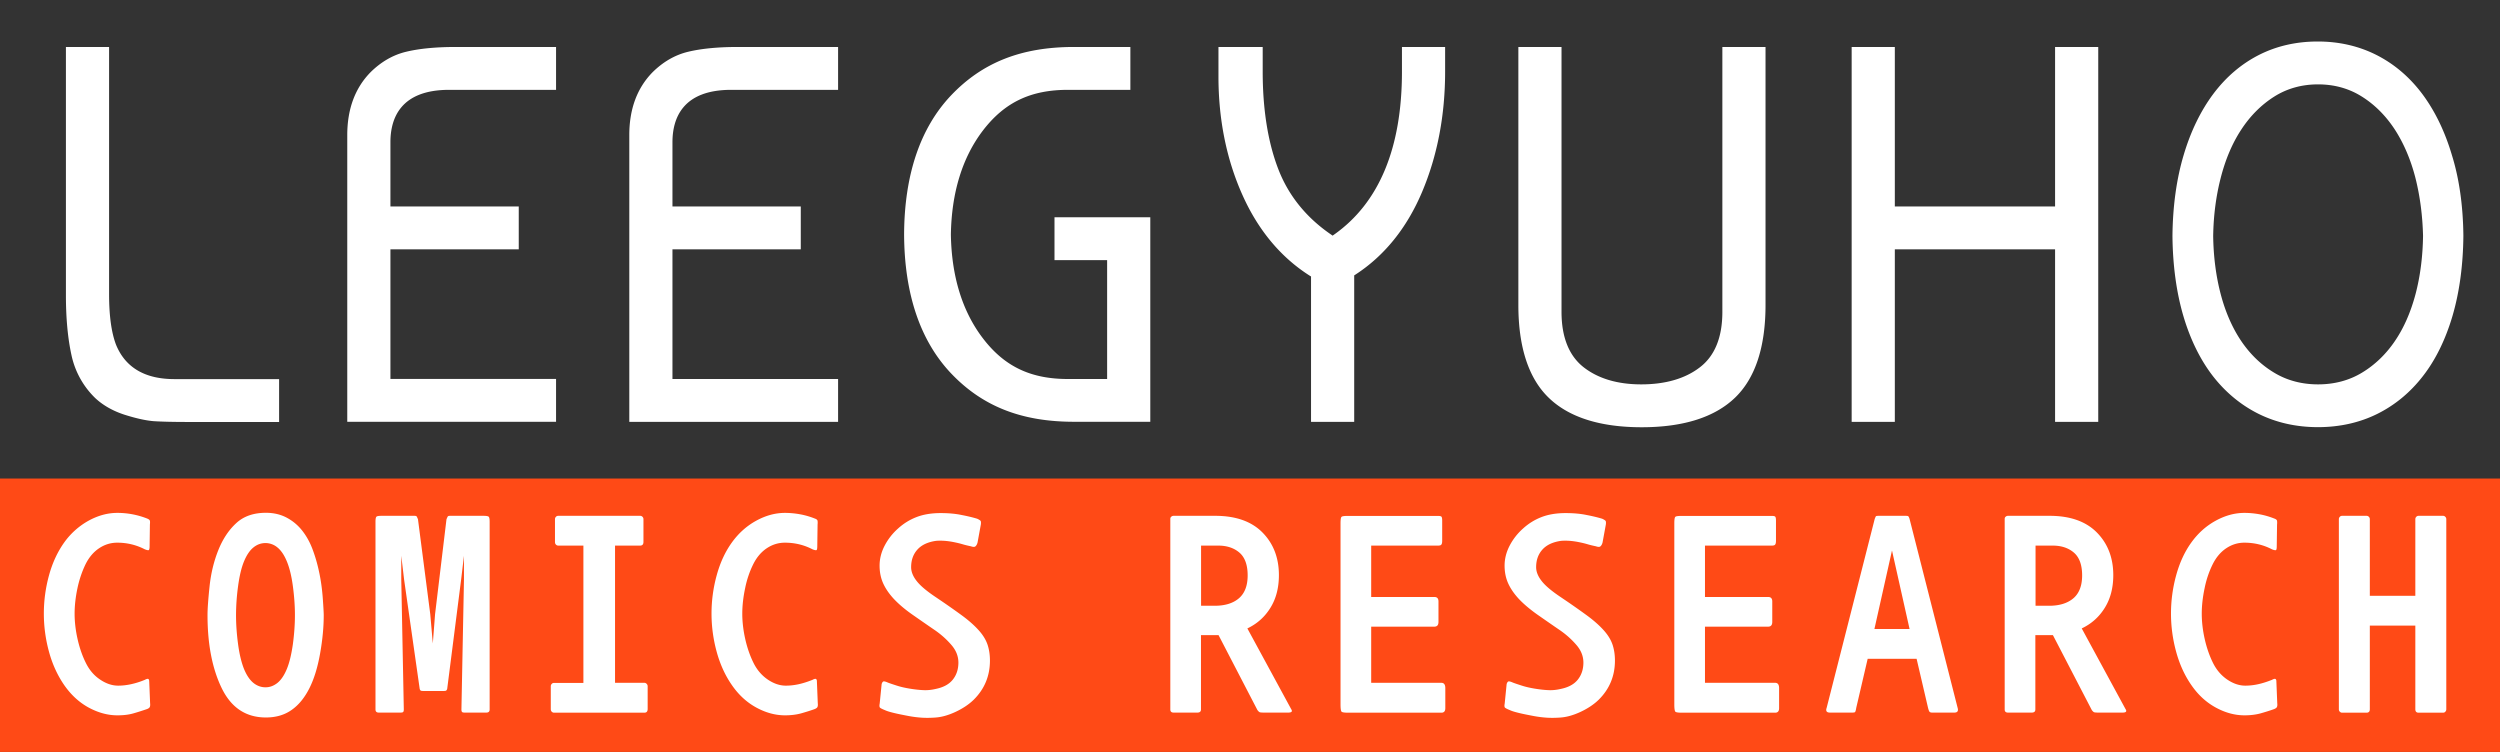 <svg id="BI-type_S" xmlns="http://www.w3.org/2000/svg" viewBox="0 0 256 77">
  <rect x="0" y="0" width="256" height="77" fill="#333333" stroke="none"/>
  <defs>
    <style>
      #BG{fill:#ff4a16}#comicsresearch,#leegyuho{fill:#fff}
    </style>
  </defs>
  <path id="BG" d="M0 49h256v28H0z"/>
  <path id="comicsresearch" d="M7.93 60.24c-.19.9-.29 1.77-.29 2.6 0 .83.1 1.71.31 2.63.21.92.5 1.74.86 2.45.36.72.85 1.28 1.46 1.68.61.41 1.22.61 1.83.61.44 0 .88-.05 1.33-.15.45-.1.91-.24 1.39-.44.19-.1.31-.13.37-.09.06.04.09.12.09.23l.09 2.24c.02.17.01.3-.03.39-.04.09-.13.16-.29.22-.44.15-.9.3-1.39.44-.49.14-1.03.2-1.64.2-.99 0-1.97-.27-2.95-.8-.97-.53-1.8-1.3-2.49-2.29-.69-1-1.21-2.13-1.56-3.41a14.764 14.764 0 0 1 0-7.84c.35-1.28.87-2.39 1.54-3.34a7.6 7.6 0 0 1 2.49-2.24c.98-.54 1.97-.81 2.96-.81a8.29 8.29 0 0 1 3.06.58c.15.06.24.13.27.2.03.08.03.21.01.41l-.03 2.21c0 .27-.04.41-.11.42-.08.01-.21-.02-.4-.1-.88-.45-1.81-.67-2.8-.67-.67 0-1.29.19-1.86.57-.57.38-1.04.93-1.4 1.66-.35.73-.63 1.54-.82 2.44zm25.13 1.12c.06.87.09 1.41.09 1.63 0 1.2-.12 2.51-.37 3.92-.25 1.41-.61 2.6-1.1 3.57-.49.97-1.09 1.71-1.82 2.22-.72.51-1.6.77-2.63.77-2.04 0-3.55-1-4.52-2.99-.97-1.99-1.46-4.49-1.46-7.49 0-.64.07-1.62.21-2.95.14-1.33.44-2.56.89-3.69s1.06-2.06 1.83-2.77c.77-.72 1.79-1.07 3.05-1.07.8 0 1.52.17 2.15.51.63.34 1.16.79 1.6 1.36.44.57.8 1.23 1.07 1.99.28.76.5 1.56.67 2.41.17.84.28 1.71.34 2.58zm-2.86 1.62c0-.93-.07-1.92-.21-2.96-.14-1.05-.35-1.89-.62-2.54-.27-.65-.59-1.12-.96-1.42a1.9 1.9 0 0 0-1.22-.45c-.46 0-.87.15-1.24.45-.37.3-.69.77-.96 1.42-.27.65-.47 1.5-.61 2.54a22.38 22.38 0 0 0-.21 2.96c0 .95.07 1.95.21 2.99.14 1.05.35 1.89.61 2.54.27.65.59 1.12.96 1.42.37.3.79.45 1.24.45.44 0 .84-.15 1.22-.45.37-.3.69-.77.96-1.42.27-.65.47-1.5.62-2.54.14-1.04.21-2.04.21-2.99zm19.29-10.16h-3.4c-.13 0-.21.02-.24.07s-.07.14-.13.28l-1.17 9.73-.23 2.99-.26-2.99-1.26-9.73c-.06-.14-.1-.23-.13-.28-.03-.05-.11-.07-.24-.07h-3.35c-.31 0-.49.03-.54.1-.06.07-.09.24-.09.51v19.22c0 .21.11.32.34.32H41c.15 0 .25-.02.29-.07.04-.05.06-.13.06-.25l-.26-13.3v-2.44l.29 2.44 1.6 11.21c.04.1.08.16.13.17.05.02.17.03.36.03h1.83c.19 0 .31-.01.36-.03.05-.02.09-.08.13-.17l1.43-11.21.29-2.44v2.44l-.26 13.3c0 .12.02.2.06.25.04.05.13.07.29.07h2.2c.23 0 .34-.11.34-.32V53.43c0-.27-.03-.44-.09-.51-.07-.07-.25-.1-.56-.1zm16.49 17.1h-3V55.87h2.57c.23 0 .34-.13.34-.38v-2.32c0-.1-.03-.18-.1-.25a.325.325 0 0 0-.24-.1h-8.38c-.1 0-.18.03-.24.1-.07.07-.1.15-.1.25v2.32c0 .12.03.21.1.28.07.07.15.1.24.1h2.57v14.06h-3c-.1 0-.18.03-.24.1-.07.07-.1.15-.1.25v2.32c0 .12.03.21.1.28.07.07.15.1.24.1h9.24c.23 0 .34-.13.34-.38v-2.32c0-.1-.03-.18-.1-.25a.304.304 0 0 0-.24-.11zM77.12 57.8c.36-.73.83-1.28 1.4-1.66.57-.38 1.19-.57 1.86-.57.99 0 1.93.22 2.8.67.19.08.32.11.4.1.08-.01.11-.15.11-.42l.03-2.21c.02-.19.01-.33-.01-.41-.03-.08-.12-.15-.27-.2-.53-.21-1.06-.36-1.59-.45-.52-.09-1.02-.13-1.47-.13-.99 0-1.98.27-2.96.81s-1.81 1.29-2.49 2.24c-.68.95-1.19 2.06-1.54 3.34a14.764 14.764 0 0 0 0 7.84c.35 1.28.87 2.42 1.56 3.41.69 1 1.52 1.76 2.49 2.29.97.53 1.95.8 2.95.8.61 0 1.16-.07 1.64-.2.49-.14.95-.28 1.39-.44.15-.06.25-.13.29-.22.04-.09.05-.22.03-.39l-.09-2.24c0-.12-.03-.19-.09-.23-.06-.04-.18-.01-.37.09-.48.19-.94.34-1.39.44-.45.1-.89.15-1.33.15-.61 0-1.22-.2-1.83-.61-.61-.41-1.1-.97-1.46-1.68-.36-.72-.65-1.53-.86-2.45-.21-.92-.31-1.8-.31-2.63 0-.83.1-1.7.29-2.6.18-.9.46-1.71.82-2.44zm23.1 6.74c-.44-.49-1.01-1-1.72-1.52s-1.59-1.14-2.66-1.86c-.93-.62-1.59-1.17-1.97-1.66-.38-.48-.57-.96-.57-1.42 0-.72.21-1.32.64-1.8.43-.48 1.07-.78 1.93-.9.27-.02.54-.02.83 0 .29.02.59.06.9.12.31.06.62.13.93.22.3.09.6.16.89.22.23.08.39.08.47 0 .09-.08.16-.2.21-.38l.34-1.86c.02-.15.01-.27-.01-.33-.03-.07-.15-.15-.36-.25-.46-.14-1-.27-1.63-.39-.63-.13-1.34-.19-2.12-.19-.95 0-1.78.14-2.47.41-.7.27-1.33.66-1.9 1.18a6.11 6.11 0 0 0-1.37 1.76c-.34.66-.51 1.34-.51 2.03 0 .66.12 1.26.36 1.8s.61 1.08 1.1 1.61c.5.53 1.12 1.06 1.89 1.6.76.53 1.55 1.08 2.37 1.64.61.43 1.15.91 1.63 1.47.48.55.72 1.16.72 1.81 0 .68-.19 1.26-.57 1.74-.38.48-.97.8-1.77.96-.42.1-.84.14-1.26.12-.42-.02-.87-.07-1.36-.15-.49-.08-.94-.18-1.37-.32-.43-.14-.74-.24-.93-.32-.23-.1-.38-.13-.44-.09-.07.04-.12.13-.16.26l-.2 2c-.04.21-.03.35.03.41s.23.15.51.26c.21.1.52.19.93.29.41.1.87.19 1.39.29.51.1 1 .16 1.44.19.45.03.9.02 1.36-.01.65-.04 1.35-.23 2.1-.58s1.38-.77 1.87-1.25c1.11-1.1 1.66-2.44 1.66-4.01 0-.58-.08-1.12-.24-1.61-.17-.51-.47-1-.91-1.49zm32 8.08c.15.23.05.35-.31.35h-2.46c-.21 0-.35-.01-.43-.03-.08-.02-.16-.1-.26-.23l-3.98-7.67h-1.8v7.61c0 .21-.12.32-.37.32h-2.43c-.23 0-.34-.11-.34-.32V53.14c0-.1.03-.17.1-.23s.15-.09.24-.09h4.26c2.1 0 3.71.57 4.83 1.7s1.69 2.59 1.69 4.37c0 1.3-.29 2.42-.87 3.35-.58.94-1.37 1.64-2.36 2.11l4.49 8.27zm-5.35-11.36c.59-.51.89-1.29.89-2.34 0-1.06-.28-1.84-.83-2.32-.55-.48-1.28-.73-2.17-.73h-1.77v6.16h1.4c1.06 0 1.89-.26 2.48-.77zm20.72 8.66h-7.18v-5.75h6.46c.29 0 .43-.16.43-.49v-2.09c0-.31-.14-.46-.43-.46h-6.46v-5.26h6.84c.17 0 .29-.03.34-.1.06-.07.09-.2.09-.39v-2.09c0-.17-.02-.29-.06-.36-.04-.07-.16-.1-.37-.1h-9.24c-.36 0-.58.03-.64.1-.07.07-.1.3-.1.68v18.53c0 .43.04.67.11.74.08.07.3.1.69.1h9.53c.27 0 .4-.16.4-.46v-2.09c-.01-.34-.14-.51-.41-.51zm16.63-5.38c-.44-.49-1.01-1-1.72-1.52s-1.59-1.14-2.66-1.86c-.93-.62-1.59-1.17-1.97-1.66-.38-.48-.57-.96-.57-1.42 0-.72.21-1.32.64-1.8.43-.48 1.07-.78 1.93-.9.27-.02.54-.02.83 0 .29.02.59.06.9.12.31.06.62.13.93.22.3.09.6.16.89.22.23.08.39.08.47 0 .09-.08.16-.2.21-.38l.34-1.86c.02-.15.01-.27-.01-.33-.03-.07-.15-.15-.36-.25-.46-.14-1-.27-1.63-.39-.63-.13-1.34-.19-2.12-.19-.95 0-1.78.14-2.47.41-.7.27-1.33.66-1.9 1.18a6.11 6.11 0 0 0-1.37 1.76c-.34.66-.51 1.34-.51 2.03 0 .66.12 1.26.36 1.8s.61 1.08 1.1 1.61c.5.53 1.13 1.06 1.89 1.6.76.53 1.55 1.08 2.37 1.64.61.43 1.15.91 1.63 1.47.48.55.72 1.16.72 1.81 0 .68-.19 1.26-.57 1.74-.38.48-.97.8-1.77.96-.42.1-.84.14-1.26.12-.42-.02-.87-.07-1.36-.15-.49-.08-.94-.18-1.37-.32-.43-.14-.74-.24-.93-.32-.23-.1-.38-.13-.44-.09-.07.04-.12.13-.16.26l-.2 2c-.04.21-.03.35.03.41s.23.15.51.26c.21.1.52.19.93.29.41.1.87.19 1.39.29.51.1 1 .16 1.44.19.45.03.9.02 1.36-.01.65-.04 1.35-.23 2.1-.58s1.38-.77 1.87-1.25c1.11-1.1 1.66-2.44 1.66-4.01 0-.58-.08-1.12-.24-1.61-.17-.51-.47-1-.91-1.49zm17.55 5.38h-7.18v-5.75h6.46c.29 0 .43-.16.43-.49v-2.09c0-.31-.14-.46-.43-.46h-6.46v-5.26h6.84c.17 0 .29-.03.34-.1.06-.07.09-.2.09-.39v-2.09c0-.17-.02-.29-.06-.36-.04-.07-.16-.1-.37-.1h-9.24c-.36 0-.58.03-.64.1-.07.07-.1.3-.1.68v18.53c0 .43.04.67.11.74.08.07.3.1.69.1h9.53c.27 0 .4-.16.4-.46v-2.09c-.01-.34-.14-.51-.41-.51zm18.69 2.56c.1.33-.02.49-.34.49h-2.26c-.11 0-.2-.02-.26-.07s-.11-.19-.17-.42l-1.17-5.02h-5.01l-1.17 5.02c-.04.27-.09.42-.14.45-.06.03-.15.04-.29.04h-2.26c-.34 0-.46-.16-.34-.49l4.92-19.34c.06-.15.1-.25.13-.28.03-.03.14-.04.33-.04h2.66c.17 0 .28.01.31.04.04.03.09.12.14.28l4.92 19.34zm-4.92-8.07l-1.8-8.04-1.8 8.04h3.6zm22.12 8.21c.15.23.05.35-.31.35h-2.46c-.21 0-.35-.01-.43-.03-.08-.02-.16-.1-.26-.23l-3.98-7.67h-1.8v7.61c0 .21-.12.32-.37.32h-2.43c-.23 0-.34-.11-.34-.32V53.14c0-.1.03-.17.1-.23s.15-.09.24-.09h4.26c2.1 0 3.71.57 4.83 1.7s1.69 2.59 1.69 4.37c0 1.3-.29 2.42-.87 3.35-.58.94-1.37 1.64-2.36 2.11l4.49 8.27zm-5.34-11.36c.59-.51.89-1.29.89-2.34 0-1.06-.28-1.84-.83-2.32-.55-.48-1.28-.73-2.17-.73h-1.77v6.16h1.4c1.05 0 1.88-.26 2.48-.77zm14.25-3.46c.36-.73.83-1.28 1.4-1.66.57-.38 1.19-.57 1.86-.57.99 0 1.93.22 2.8.67.19.08.32.11.4.1.08-.01.11-.15.11-.42l.03-2.21c.02-.19.01-.33-.01-.41-.03-.08-.12-.15-.27-.2-.53-.21-1.06-.36-1.59-.45-.52-.09-1.02-.13-1.47-.13-.99 0-1.98.27-2.96.81s-1.81 1.29-2.49 2.24c-.68.95-1.19 2.06-1.54 3.34a14.764 14.764 0 0 0 0 7.84c.35 1.28.87 2.42 1.56 3.41.69 1 1.52 1.76 2.49 2.29.97.53 1.95.8 2.95.8.61 0 1.16-.07 1.64-.2.49-.14.95-.28 1.39-.44.15-.06.25-.13.29-.22.04-.09.05-.22.03-.39l-.09-2.24c0-.12-.03-.19-.09-.23-.06-.04-.18-.01-.37.09-.48.19-.94.34-1.39.44-.45.1-.89.15-1.33.15-.61 0-1.22-.2-1.83-.61-.61-.41-1.1-.97-1.46-1.68-.36-.72-.65-1.53-.86-2.45-.21-.92-.31-1.8-.31-2.63 0-.83.1-1.7.29-2.6.18-.9.46-1.71.82-2.44zm23.83-4.88a.325.325 0 0 0-.24-.1h-2.49c-.1 0-.18.03-.24.1-.07.07-.1.15-.1.25v7.84h-4.66v-7.84c0-.1-.03-.18-.1-.25a.325.325 0 0 0-.24-.1h-2.49c-.1 0-.18.03-.24.1-.07.07-.1.15-.1.25v19.46c0 .1.03.18.1.25s.15.1.24.1h2.49c.23 0 .34-.12.34-.35v-8.57h4.66v8.57c0 .23.11.35.34.35h2.49c.1 0 .18-.03.24-.1.07-.07.1-.15.1-.25V53.17c0-.1-.03-.18-.1-.25z"/>
  <path id="leegyuho" d="M75.55 4.81h10.27V9.2H74.87c-4.97 0-6.01 2.92-6.01 5.36v6.58H82v4.39H68.86v13.28h16.96v4.39H64.44V13.83c0-2.66.8-4.82 2.38-6.43 1.08-1.07 2.31-1.78 3.65-2.1 1.38-.33 3.08-.49 5.08-.49zm32.43 21.83h5.39v12.17h-4.02c-3.82 0-6.51-1.29-8.71-4.18-2.1-2.75-3.2-6.33-3.27-10.61.07-4.3 1.17-7.88 3.27-10.64 2.21-2.89 4.89-4.18 8.71-4.18h6.4V4.81h-5.77c-5.4 0-9.41 1.59-12.63 5-3.13 3.33-4.74 8.1-4.77 14.19.03 6.09 1.64 10.86 4.77 14.19 3.22 3.41 7.23 5 12.63 5h7.81V22.25h-9.81v4.39zM41.59 5.3c-1.34.32-2.57 1.03-3.65 2.1-1.58 1.61-2.38 3.77-2.38 6.43v29.36h21.38V38.8H39.98V25.53h13.14v-4.39H39.98v-6.58c0-2.45 1.04-5.36 6.01-5.36h10.95V4.81H46.67c-2 0-3.71.16-5.08.49zm210.66 18.86c-.03 3.04-.41 5.8-1.12 8.21-.71 2.4-1.72 4.47-3.02 6.14-1.29 1.67-2.86 2.97-4.67 3.87-1.81.9-3.86 1.36-6.08 1.36s-4.26-.46-6.08-1.36c-1.81-.9-3.39-2.21-4.68-3.87-1.29-1.67-2.31-3.74-3.02-6.14-.71-2.41-1.09-5.17-1.12-8.2.03-3.04.41-5.82 1.14-8.27.72-2.44 1.75-4.55 3.04-6.28 1.29-1.72 2.85-3.06 4.65-3.98 1.8-.92 3.83-1.39 6.05-1.39 2.19 0 4.22.47 6.03 1.39 1.81.92 3.38 2.26 4.67 3.98 1.29 1.73 2.32 3.84 3.04 6.28.76 2.45 1.14 5.23 1.17 8.26zm-4.91-5.94c-.48-1.87-1.19-3.53-2.1-4.94-.92-1.41-2.05-2.55-3.37-3.38-1.32-.84-2.84-1.26-4.5-1.26s-3.18.42-4.5 1.26c-1.31.83-2.45 1.97-3.37 3.38-.92 1.4-1.62 3.06-2.1 4.94-.48 1.86-.74 3.87-.77 5.96.03 2.11.29 4.12.77 5.94.48 1.83 1.19 3.45 2.1 4.8.92 1.36 2.05 2.45 3.37 3.24 1.32.8 2.84 1.2 4.5 1.2s3.18-.4 4.5-1.2c1.31-.79 2.45-1.88 3.37-3.24.92-1.35 1.62-2.96 2.11-4.8.48-1.82.74-3.83.77-5.96-.05-2.08-.31-4.08-.78-5.94zM11.87 35.27c-.47-1.25-.7-2.99-.7-5.15V4.81H6.75v25.42c0 2.34.19 4.41.57 6.14a8.62 8.62 0 0 0 2.45 4.41c.8.74 1.81 1.31 2.99 1.69 1.2.38 2.21.6 3 .66.81.05 1.94.08 3.36.08h9.46v-4.39H17.81c-3-.01-5-1.21-5.94-3.55zM143.56 7.33c0 7.83-2.34 13.45-6.96 16.7l-.14.1-.14-.1c-2.58-1.76-4.42-4.05-5.46-6.81-1.04-2.74-1.56-6.07-1.56-9.89V4.81h-4.53v3.03c0 4.39.82 8.46 2.44 12.09 1.61 3.62 3.94 6.42 6.92 8.31l.12.07V43.2h4.42v-15l.11-.07c2.98-1.93 5.28-4.78 6.84-8.47 1.57-3.71 2.36-7.86 2.36-12.32V4.81h-4.42v2.52zm66.88 13.81h-16.41V4.81h-4.42V43.2h4.42V25.53h16.41V43.2h4.42V4.81h-4.42v16.33zm-34.07 10.8c0 2.59-.77 4.5-2.3 5.67-1.5 1.16-3.53 1.75-6.01 1.75-2.42 0-4.4-.59-5.89-1.75-1.5-1.17-2.27-3.08-2.27-5.67V4.81h-4.42v26.42c0 4.32 1.05 7.52 3.12 9.51 2.07 2 5.27 3.01 9.51 3.01s7.45-1.01 9.54-3.01c2.09-2 3.14-5.2 3.14-9.51V4.81h-4.42v27.13z"/>
</svg>
